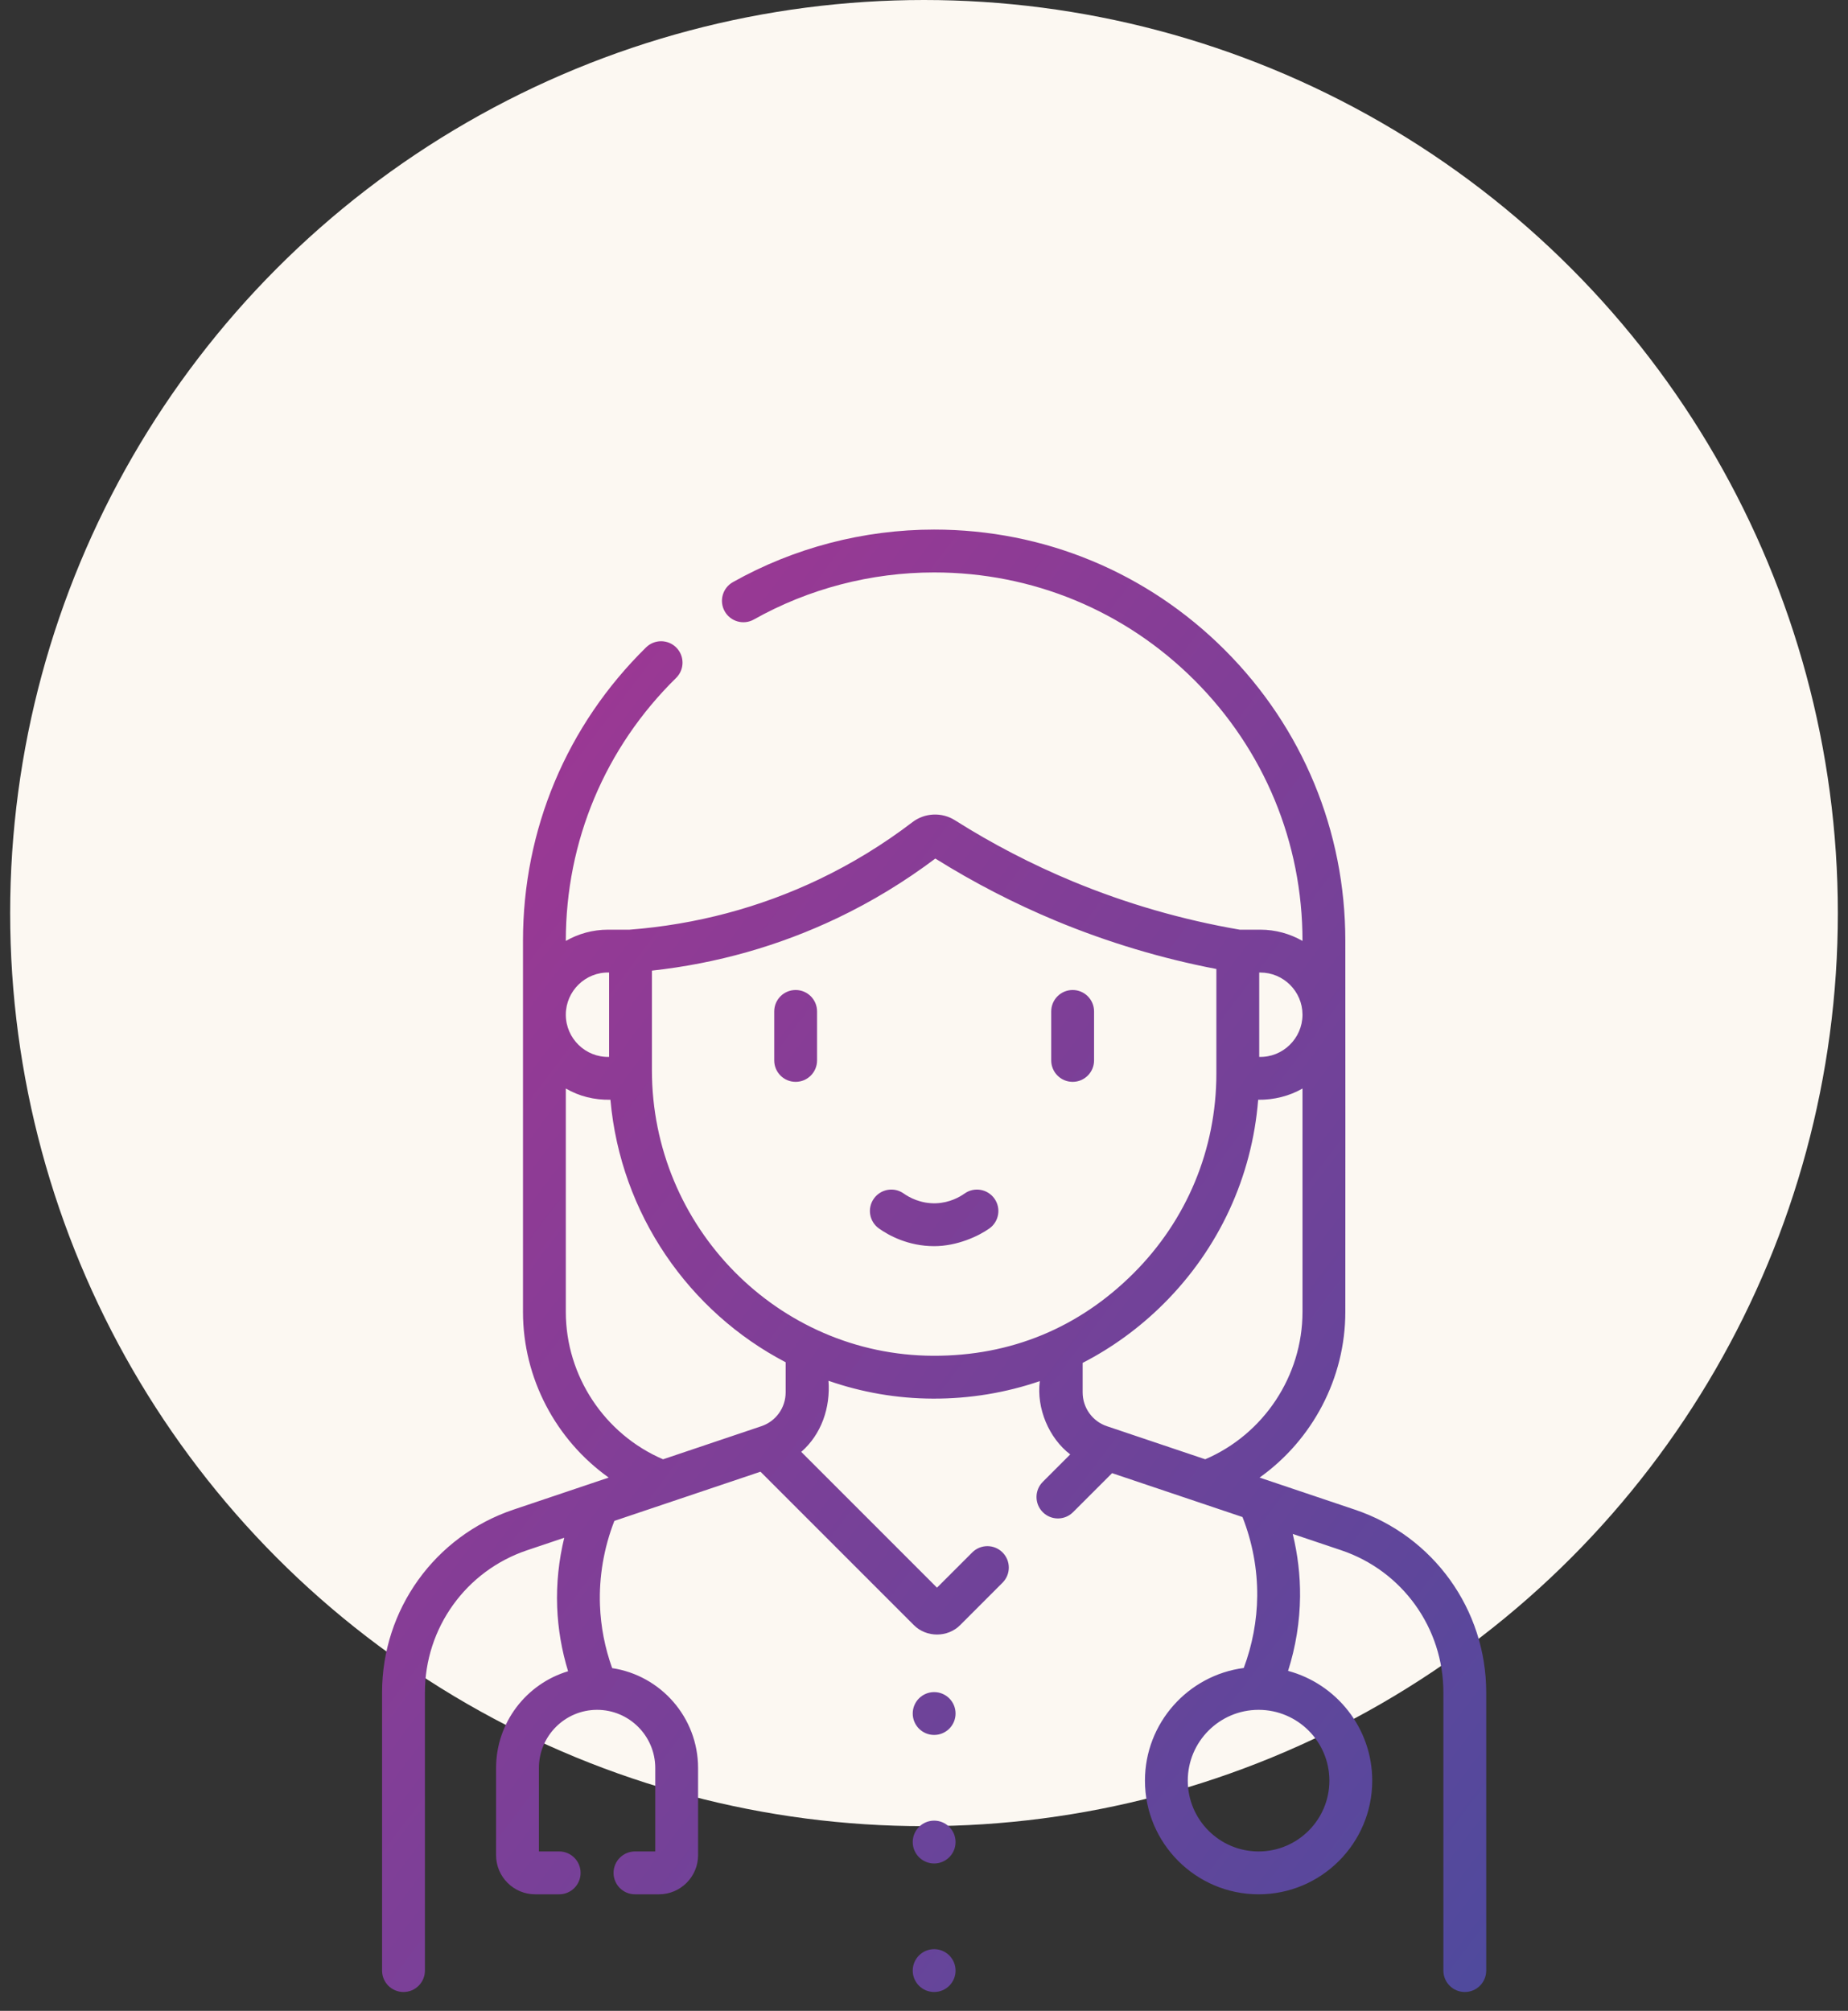 <svg width="91" height="99" viewBox="0 0 91 99" fill="none" xmlns="http://www.w3.org/2000/svg">
<rect x="0" y="0" width="91" height="99" fill="#333333" stroke="none"/>
<ellipse cx="45.5" cy="44.954" rx="45" ry="44.954" fill="#FCF8F2"/>
<g clip-path="url(#clip0)">
<path d="M46 89.636C45.417 89.636 44.945 90.108 44.945 90.69C44.945 91.273 45.417 91.745 46 91.745C46.582 91.745 47.054 91.273 47.054 90.69C47.054 90.108 46.582 89.636 46 89.636ZM46 83.308C45.417 83.308 44.945 83.78 44.945 84.362C44.945 84.945 45.417 85.417 46 85.417C46.582 85.417 47.054 84.945 47.054 84.362C47.054 83.78 46.582 83.308 46 83.308ZM46 95.964C45.417 95.964 44.945 96.436 44.945 97.019C44.945 97.601 45.417 98.073 46 98.073C46.582 98.073 47.054 97.601 47.054 97.019C47.054 96.436 46.582 95.964 46 95.964ZM66.72 74.326L62.025 72.746C64.62 70.898 66.247 67.864 66.247 64.589C66.254 64.576 66.247 46.321 66.247 46.321C66.247 40.914 64.141 35.83 60.317 32.005C56.493 28.18 51.408 26.073 46 26.073C42.526 26.073 39.099 26.968 36.088 28.661C35.581 28.947 35.401 29.59 35.686 30.097C35.972 30.605 36.615 30.785 37.122 30.5C39.818 28.984 42.887 28.183 46 28.183C50.844 28.183 55.399 30.07 58.825 33.496C62.251 36.923 64.138 41.477 64.138 46.32V46.325C63.525 45.974 62.816 45.771 62.061 45.771H61.047C58.225 45.287 55.458 44.487 52.82 43.392C50.812 42.559 48.862 41.547 47.022 40.383C46.377 39.976 45.537 40.014 44.93 40.478C43.495 41.574 41.944 42.522 40.323 43.296C37.409 44.685 34.273 45.518 31.003 45.771H29.939C29.183 45.771 28.475 45.974 27.862 46.325V46.32C27.862 41.413 29.791 36.816 33.293 33.377C33.709 32.969 33.715 32.302 33.307 31.886C32.899 31.47 32.231 31.464 31.815 31.872C27.906 35.711 25.753 40.842 25.753 46.32V64.589C25.753 67.864 27.379 70.898 29.974 72.746L25.28 74.326C21.413 75.628 18.814 79.243 18.814 83.323V97.019C18.814 97.601 19.286 98.073 19.869 98.073C20.451 98.073 20.924 97.601 20.924 97.019V83.323C20.924 80.15 22.945 77.338 25.953 76.325L27.785 75.709C27.514 76.823 27.394 77.972 27.436 79.11C27.476 80.19 27.659 81.251 27.974 82.281C25.925 82.896 24.428 84.799 24.428 87.045V91.337C24.428 92.399 25.292 93.263 26.354 93.263H27.535C28.118 93.263 28.59 92.791 28.59 92.208C28.59 91.626 28.118 91.153 27.535 91.153H26.537V87.045C26.537 85.466 27.821 84.182 29.4 84.181C29.401 84.181 29.401 84.181 29.402 84.181C29.403 84.181 29.404 84.181 29.404 84.181C30.983 84.182 32.266 85.466 32.266 87.045V91.153H31.268C30.685 91.153 30.213 91.626 30.213 92.208C30.213 92.791 30.685 93.263 31.268 93.263H32.45C33.511 93.263 34.375 92.399 34.375 91.337V87.045C34.375 84.555 32.536 82.487 30.144 82.127C29.787 81.129 29.583 80.091 29.544 79.032C29.492 77.628 29.737 76.202 30.253 74.878L37.448 72.457L44.997 80.006C45.614 80.628 46.665 80.631 47.284 80.006L49.367 77.922C49.779 77.51 49.779 76.843 49.367 76.431C48.956 76.019 48.288 76.019 47.876 76.431L46.14 78.166L39.455 71.481C40.446 70.619 40.898 69.305 40.797 67.98C42.412 68.543 44.143 68.853 45.943 68.859C47.758 68.865 49.534 68.569 51.203 67.997C51.031 69.342 51.654 70.806 52.7 71.606L51.349 72.957C50.937 73.369 50.937 74.037 51.349 74.449C51.761 74.861 52.429 74.861 52.84 74.449L54.762 72.528L61.184 74.689C61.67 75.924 61.921 77.26 61.908 78.582C61.897 79.781 61.668 80.992 61.246 82.12C58.504 82.479 56.38 84.829 56.38 87.667C56.38 90.752 58.89 93.263 61.976 93.263C65.061 93.263 67.572 90.753 67.572 87.667C67.572 85.084 65.812 82.905 63.428 82.263C63.804 81.08 64.006 79.836 64.018 78.603C64.028 77.57 63.904 76.53 63.657 75.521L66.047 76.325C69.055 77.338 71.076 80.15 71.076 83.323V97.018C71.076 97.601 71.548 98.073 72.131 98.073C72.713 98.073 73.185 97.601 73.185 97.018V83.323C73.185 79.243 70.587 75.628 66.72 74.326ZM62.007 47.881H62.061C63.203 47.881 64.133 48.808 64.138 49.95V49.966C64.132 51.123 63.169 52.068 62.007 52.035V47.881ZM27.862 49.95C27.865 48.792 28.832 47.848 29.993 47.881V52.035C28.831 52.067 27.867 51.126 27.862 49.966V49.95ZM38.687 68.552C38.687 69.308 38.206 69.977 37.49 70.217L32.651 71.846C29.772 70.613 27.862 67.743 27.862 64.589V53.591C28.524 53.974 29.255 54.158 30.059 54.145C30.559 59.774 33.935 64.589 38.687 67.068V68.552ZM45.95 66.749C38.315 66.723 32.102 60.416 32.102 52.69V47.787C35.295 47.437 38.361 46.568 41.231 45.2C42.927 44.391 44.55 43.405 46.058 42.269C47.951 43.453 49.953 44.486 52.011 45.341C54.547 46.393 57.195 47.188 59.897 47.707V52.852C59.897 56.573 58.445 60.069 55.81 62.696C53.129 65.368 49.78 66.763 45.95 66.749ZM59.348 71.845L54.508 70.217C53.793 69.977 53.312 69.308 53.312 68.552V67.099C54.764 66.352 56.108 65.376 57.299 64.19C60.027 61.471 61.653 57.943 61.955 54.145C62.73 54.156 63.502 53.96 64.138 53.591V64.589C64.138 67.742 62.227 70.613 59.348 71.845ZM65.462 87.667C65.462 89.59 63.898 91.153 61.976 91.153C60.053 91.153 58.489 89.59 58.489 87.667C58.489 85.746 60.051 84.183 61.972 84.181C61.973 84.181 61.974 84.181 61.975 84.181C61.976 84.181 61.977 84.181 61.978 84.181C63.899 84.182 65.462 85.745 65.462 87.667ZM52.82 48.741C52.237 48.741 51.765 49.213 51.765 49.796V52.209C51.765 52.791 52.237 53.263 52.82 53.263C53.402 53.263 53.874 52.791 53.874 52.209V49.796C53.874 49.213 53.402 48.741 52.82 48.741ZM47.497 58.762C47.26 58.93 46.762 59.217 46.093 59.241C45.338 59.267 44.77 58.952 44.501 58.761C44.026 58.424 43.368 58.536 43.031 59.012C42.694 59.487 42.806 60.145 43.282 60.482C43.748 60.813 44.708 61.352 46.001 61.352C47.133 61.352 48.185 60.861 48.719 60.481C49.194 60.144 49.305 59.486 48.968 59.011C48.63 58.536 47.972 58.424 47.497 58.762ZM39.18 48.741C38.597 48.741 38.125 49.213 38.125 49.796V52.209C38.125 52.791 38.597 53.263 39.18 53.263C39.762 53.263 40.234 52.791 40.234 52.209V49.796C40.234 49.213 39.762 48.741 39.18 48.741Z" fill="url(#paint0_linear)"/>
</g>
<defs>
<linearGradient id="paint0_linear" x1="18.814" y1="26.073" x2="88.065" y2="78.369" gradientUnits="userSpaceOnUse">
<stop stop-color="#A83592"/>
<stop offset="1" stop-color="#4F4A9D"/>
</linearGradient>
<clipPath id="clip0">
<rect width="72" height="72" fill="white" transform="translate(10 26.073)"/>
</clipPath>
</defs>
</svg>

